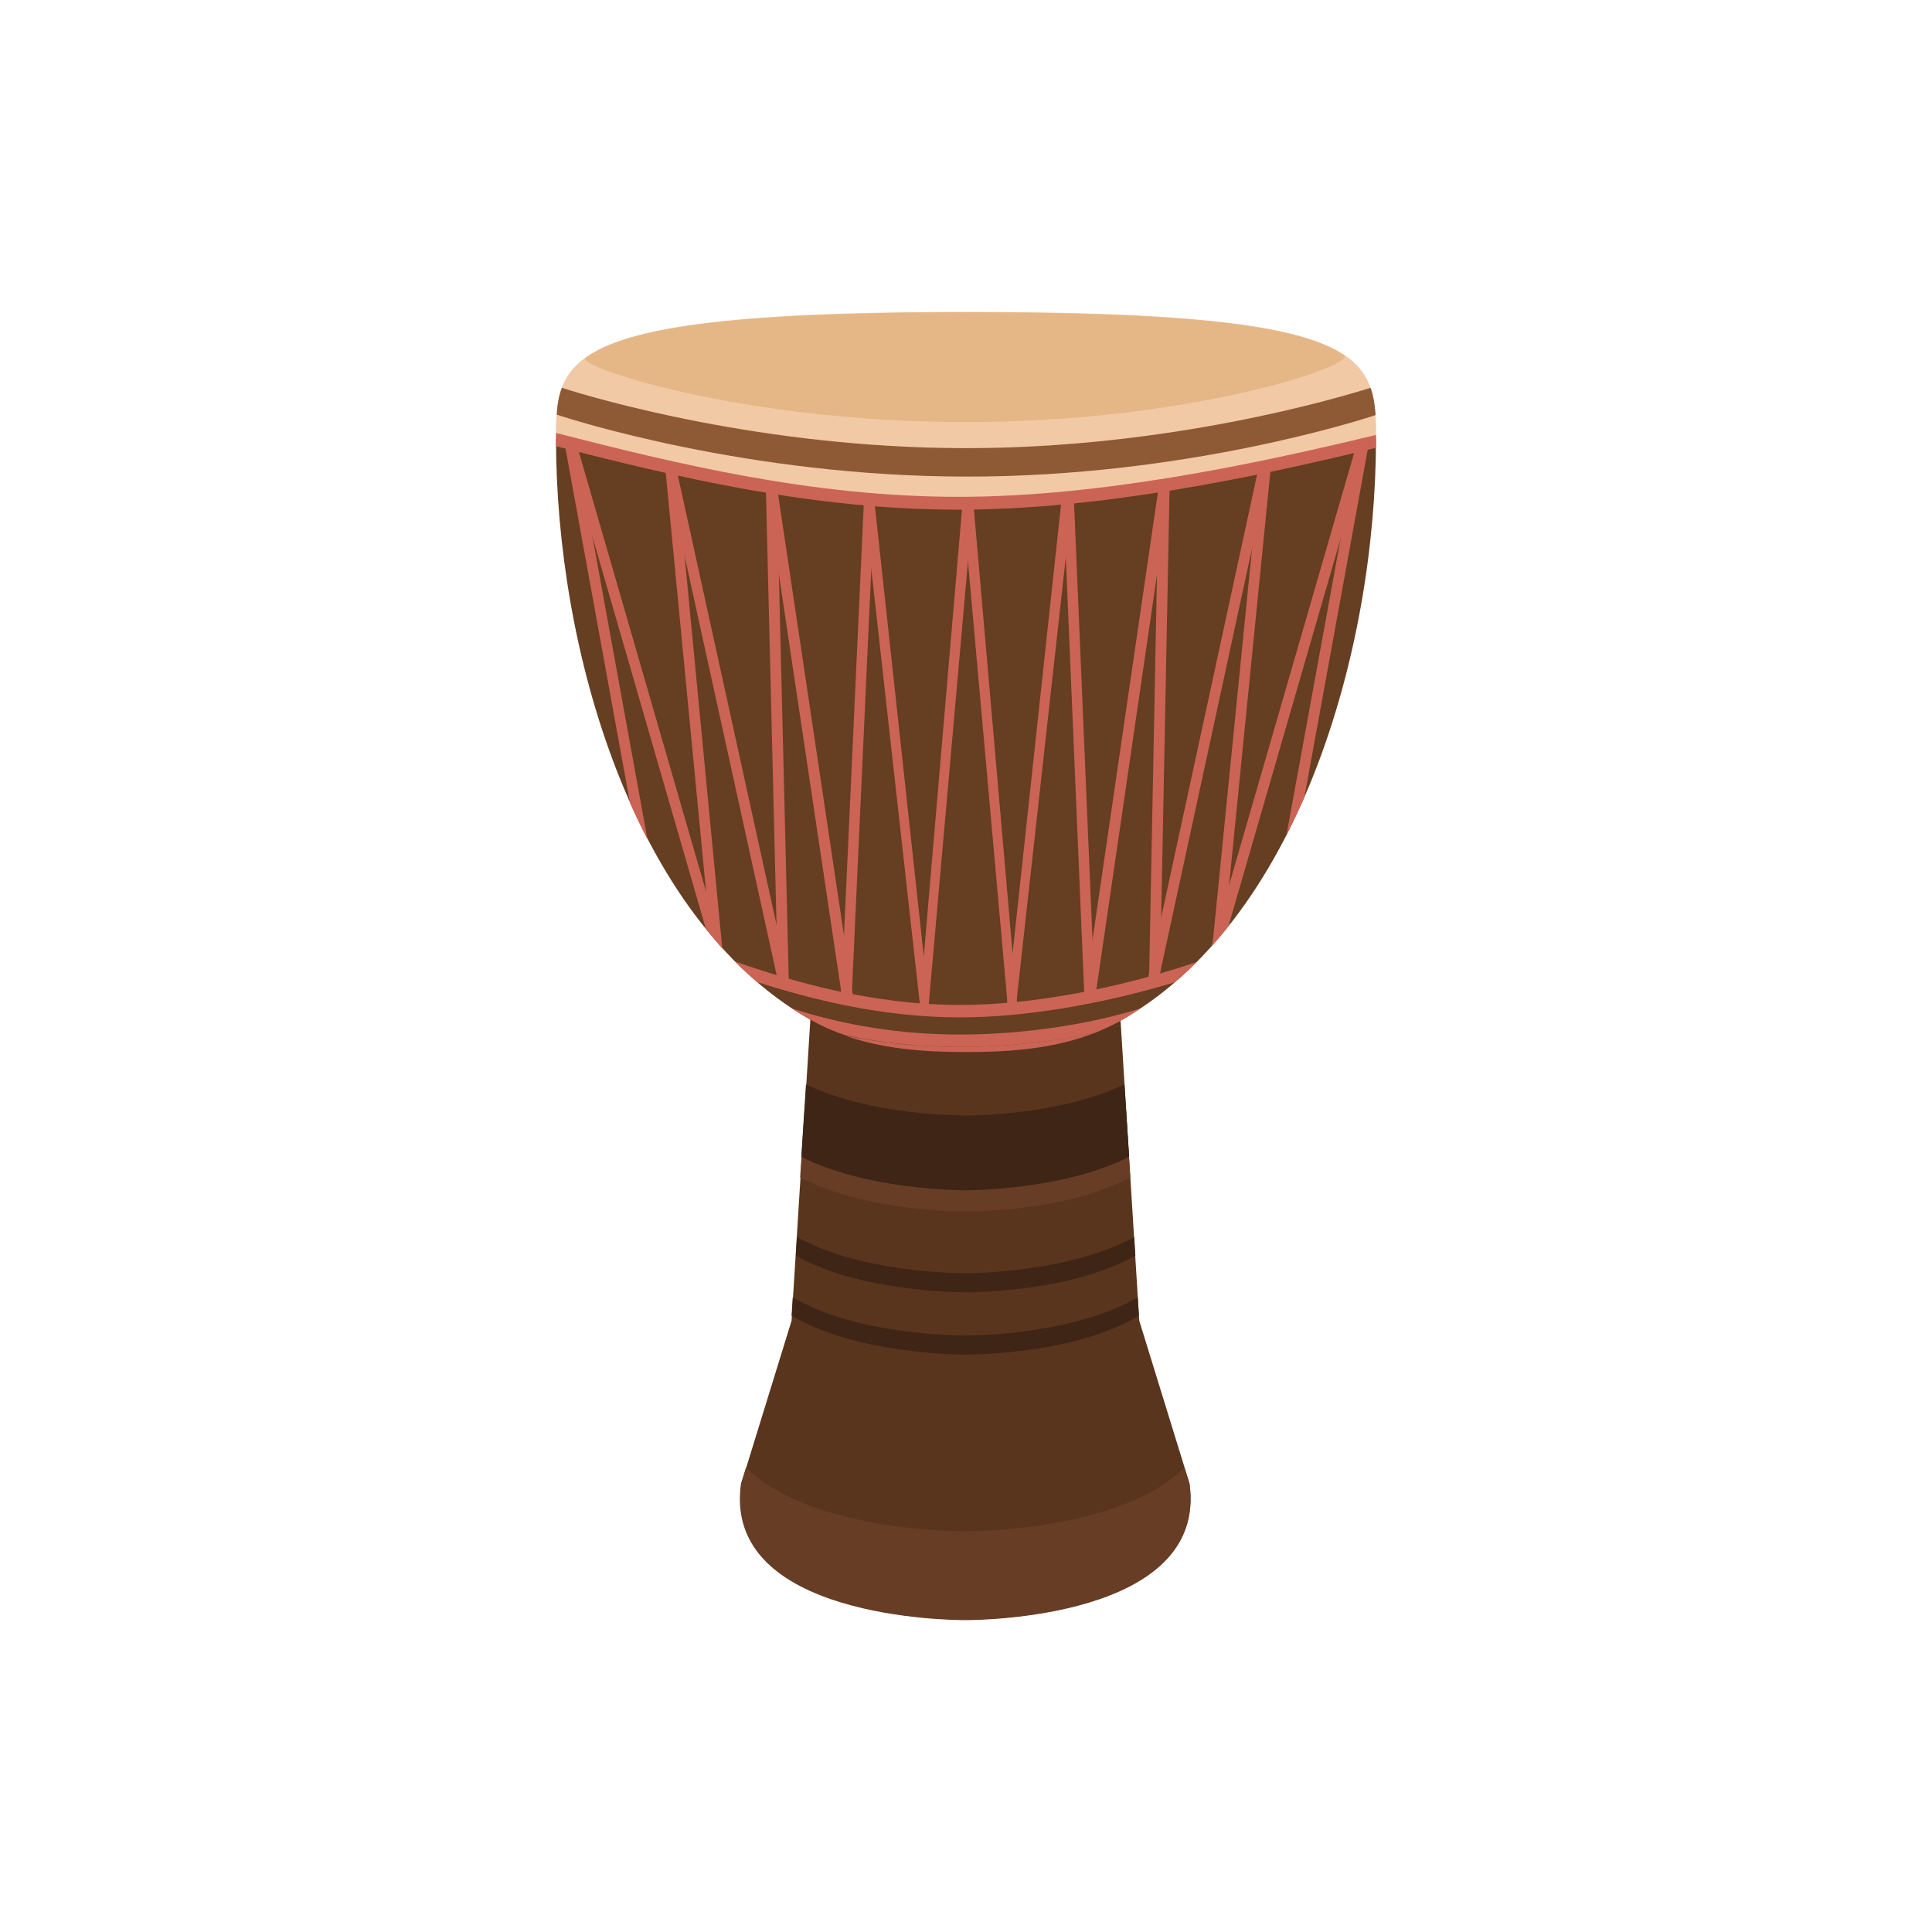 <?xml version="1.0" encoding="utf-8"?>
<!-- Generator: Adobe Illustrator 21.1.0, SVG Export Plug-In . SVG Version: 6.00 Build 0)  -->
<svg version="1.1" id="Layer_1" xmlns="http://www.w3.org/2000/svg" xmlns:xlink="http://www.w3.org/1999/xlink" x="0px" y="0px"
	 viewBox="0 0 496.2 496.2" style="enable-background:new 0 0 496.2 496.2;" xml:space="preserve">
<style type="text/css">
	.st0{fill:#59351D;}
	.st1{fill:#683D25;}
	.st2{fill:#3F2516;}
	.st3{fill:#663E22;}
	.st4{fill:#F2C9A5;}
	.st5{fill:#E5B786;}
	.st6{fill:#8E5935;}
	.st7{fill:#CB6454;}
</style>
<path class="st0" d="M305.5,381l-12.9-41.8l-4.9-78.6h-79.5l-4.9,78.6L190.4,381c-4.8,34.7,54.5,35,57.6,35S310.3,415.7,305.5,381z"
	/>
<path class="st1" d="M304.2,376.9c-16.3,16.2-53.7,16.4-56.3,16.4s-40-0.2-56.3-16.4l-1.3,4.2c-4.8,34.7,54.5,35,57.6,35
	c3.1,0,62.4-0.3,57.6-35L304.2,376.9z"/>
<g>
	<path class="st2" d="M247.9,343c-2,0-27.9-0.1-44.3-9.8l-0.3,4.7c16.4,9.8,42.6,10,44.6,10s28.2-0.1,44.6-10l-0.3-4.7
		C275.8,342.8,250,343,247.9,343z"/>
	<path class="st2" d="M291.6,322.5l-0.3-4.8c-16.5,9.1-41.4,9.3-43.3,9.3c-2,0-26.9-0.1-43.3-9.3l-0.3,4.8
		c16.5,9.3,41.6,9.4,43.6,9.4S275.1,331.8,291.6,322.5z"/>
</g>
<path class="st1" d="M290.3,302.4l-1.2-18.6c-16.4,8-39.3,8.2-41.2,8.2s-24.8-0.1-41.2-8.2l-1.2,18.6c16.5,8.6,40.4,8.8,42.4,8.7
	C249.9,311.2,273.9,311.1,290.3,302.4z"/>
<path class="st2" d="M290,297.1l-1.2-18.6c-16.4,7.9-39,8-40.9,8s-24.5-0.1-40.9-8l-1.2,18.6c16.5,8.4,40.1,8.6,42,8.6
	C249.9,305.7,273.5,305.5,290,297.1z"/>
<path class="st3" d="M353.4,112.7c0,54.6-20.1,124.2-66.1,149.7c-11.4,6.3-24.4,7.8-39.2,7.8c-15.3,0-28.8-1.8-40.5-8.6
	c-45.1-26.1-64.8-94.9-64.8-148.9c0,0,47.1,16,105.3,16C306.3,128.7,353.4,112.7,353.4,112.7z"/>
<path class="st4" d="M353.4,112.7c0-4.9-0.1-9.3-1.4-13.1c-4.5-12.9-23.5-19.5-103.9-19.5c-78.1,0-98.3,6.6-103.5,18.7
	c-1.7,4-1.8,8.7-1.8,13.9c0,0,47.1,16,105.3,16S353.4,112.7,353.4,112.7z"/>
<path class="st5" d="M345.2,91.2c-11-7.3-36.8-11-97.1-11c-61.5,0-87.1,4.1-97.7,11.7c-2.9,2.1,39.6,16.5,97.7,16.5
	C306.3,108.4,348.9,93.6,345.2,91.2z"/>
<path class="st4" d="M248.1,115.2c-52.2,0-95.4-12.8-103.8-15.5c-1.4,3.8-1.5,8.2-1.5,13c0,0,47.1,16,105.3,16s105.3-16,105.3-16
	c0-4.9-0.1-9.2-1.4-13.1C343.8,102.2,300.4,115.2,248.1,115.2z"/>
<path class="st6" d="M353.3,106.6c-0.2-2.5-0.5-4.8-1.3-7c-8.2,2.6-51.6,15.5-103.9,15.5c-52.2,0-95.4-12.8-103.8-15.5
	c-0.8,2.1-1.2,4.5-1.3,6.9c3,1,48.9,15.9,105.2,15.9C304.4,122.5,350.4,107.6,353.3,106.6z"/>
<g>
	<path class="st7" d="M217.1,266c9.4,3.3,19.7,4.2,31,4.2c12,0,22.9-1,32.7-4.8c-10.9,2.2-22.9,3.5-34.4,3.5
		C236.4,268.9,226.6,267.9,217.1,266z"/>
	<path class="st7" d="M203.4,259c1.4,0.9,2.8,1.8,4.3,2.6c3,1.8,6.2,3.2,9.5,4.3c9.5,2,19.3,3,29.3,3c11.5,0,23.5-1.3,34.4-3.5
		c2.2-0.9,4.4-1.9,6.5-3c1.9-1,3.7-2.2,5.5-3.4c-13.4,4.2-30.4,6.7-46.4,6.7C231.5,265.7,217,263.4,203.4,259z"/>
	<path class="st7" d="M307.3,247.1c-20.8,7-42.7,11-60.7,11c-22.5,0-43.2-6-57.9-11.2c1.8,1.9,3.8,3.6,5.7,5.3
		c14.3,4.6,32.5,9.1,52.2,9.1c16.4,0,36.1-3.3,55.1-9C303.7,250.6,305.5,248.9,307.3,247.1z"/>
	<path class="st7" d="M353.4,111.7c-31,7.5-70.7,15.9-107.3,15.9c-37.6,0-72.4-8.5-103.3-16.4c0,0.5,0,1,0,1.6s0,1.2,0,1.8
		c30.9,7.9,65.6,16.3,103.3,16.3c36.6,0,76.2-8.3,107.3-15.9c0-0.8,0-1.5,0-2.3C353.4,112.4,353.4,112,353.4,111.7z"/>
	<path class="st7" d="M279.9,257.3c-0.1,0-0.1,0-0.2,0c-0.8-0.1-1.3-0.8-1.2-1.6l19.2-131.4c0.1-0.8,0.8-1.3,1.6-1.2
		c0.8,0.1,1.3,0.8,1.2,1.6l-19.2,131.4C281.2,256.8,280.6,257.3,279.9,257.3z"/>
	<path class="st7" d="M296.5,253.7C296.5,253.7,296.4,253.7,296.5,253.7c-0.8,0-1.4-0.6-1.4-1.4l2.5-127.6c0-0.8,0.6-1.4,1.4-1.4
		l0,0c0.8,0,1.4,0.6,1.4,1.4l-2.5,127.6C297.8,253.1,297.2,253.7,296.5,253.7z"/>
	<path class="st7" d="M259.9,259h-0.1c-0.7-0.1-1.1-0.8-1.1-1.5l14-129.7c0.1-0.8,0.7-1.3,1.5-1.2s1.3,0.8,1.2,1.5L261,257.8
		C261,258.5,260.5,259,259.9,259z"/>
	<path class="st7" d="M279.9,257.3c-0.7,0-1.3-0.6-1.4-1.3l-5.4-127.9c0-0.8,0.6-1.4,1.3-1.4c0.7,0,1.4,0.6,1.4,1.3l5.4,127.9
		C281.3,256.6,280.7,257.3,279.9,257.3L279.9,257.3z"/>
	<path class="st7" d="M350.2,113.2c-0.7-0.2-1.5,0.2-1.7,0.9v0.1c0.9-0.3,1.6-0.5,2.3-0.7C350.6,113.4,350.4,113.3,350.2,113.2z"/>
	<path class="st7" d="M351.1,114.9c0.1-0.5,0-1-0.4-1.4c-0.7,0.2-1.4,0.4-2.3,0.7l-37.3,128.9c1.5-1.7,3-3.4,4.4-5.2L351.1,114.9z"
		/>
	<path class="st7" d="M350.3,113.2c-0.7-0.1-1.4,0.3-1.6,1c0.8-0.2,1.6-0.5,2.2-0.7C350.8,113.3,350.6,113.2,350.3,113.2z"/>
	<path class="st7" d="M351.4,114.8c0.1-0.5-0.1-1-0.5-1.3c-0.6,0.2-1.4,0.4-2.2,0.7v0.1l-18.3,100.2c1.6-3.2,3.1-6.4,4.6-9.7
		L351.4,114.8z"/>
	<path class="st7" d="M296.3,252.6c-0.1,0-0.2,0-0.3,0c-0.7-0.2-1.2-0.9-1.1-1.6l28.5-131.6c0.2-0.7,0.9-1.2,1.6-1.1
		c0.7,0.2,1.2,0.9,1.1,1.6l-28.5,131.6C297.5,252.2,296.9,252.6,296.3,252.6z"/>
	<path class="st7" d="M326.4,119.8c0.1-0.8-0.5-1.4-1.2-1.5c-0.8-0.1-1.4,0.5-1.5,1.2l-0.1,1C324.6,120.3,325.5,120.1,326.4,119.8
		L326.4,119.8z"/>
	<path class="st7" d="M326.4,119.9c-0.9,0.2-1.9,0.4-2.8,0.6l-12.2,122.2c1.1-1.2,2.1-2.4,3.1-3.7L326.4,119.9z"/>
	<path class="st7" d="M237.4,259.5h-0.1c-0.7-0.1-1.1-0.8-1.1-1.5l11-128.7c0.1-0.8,0.8-1.3,1.5-1.2c0.8,0.1,1.3,0.8,1.2,1.5
		l-11.4,128.7C238.5,259,238,259.5,237.4,259.5z"/>
	<path class="st7" d="M260,259.3c-0.6,0-1.1-0.5-1.2-1.2l-11.5-128.5c-0.1-0.8,0.5-1.4,1.2-1.5c0.7-0.1,1.4,0.5,1.5,1.2l11.2,128.5
		C261.3,258.6,260.8,259.2,260,259.3L260,259.3z"/>
	<path class="st7" d="M217.4,258.2C217.4,258.2,217.3,258.2,217.4,258.2c-0.8,0-1.4-0.7-1.4-1.4l5.9-128.6c0-0.8,0.6-1.3,1.4-1.3
		c0.8,0,1.4,0.7,1.3,1.4l-5.9,128.6C218.7,257.7,218.1,258.2,217.4,258.2z"/>
	<path class="st7" d="M237.6,260.4c-0.6,0-1.1-0.5-1.2-1.2l-14.6-130.8c-0.1-0.8,0.5-1.4,1.2-1.5c0.8-0.1,1.4,0.5,1.5,1.2
		l14.2,130.8C238.8,259.7,238.3,260.3,237.6,260.4C237.7,260.4,237.7,260.4,237.6,260.4z"/>
	<path class="st7" d="M201.2,253.9c-0.8,0-1.4-0.6-1.4-1.4l-3.1-127.1c0-0.8,0.6-1.4,1.4-1.4l0,0c0.7,0,1.4,0.6,1.4,1.4l3.1,127.1
		C202.6,253.3,202,253.9,201.2,253.9L201.2,253.9z"/>
	<path class="st7" d="M217.8,258.2c-0.7,0-1.3-0.5-1.4-1.2l-19.7-131.9c-0.1-0.8,0.4-1.5,1.2-1.6s1.5,0.4,1.6,1.2l19.7,131.9
		c0.1,0.8-0.4,1.5-1.2,1.6C217.9,258.2,217.9,258.2,217.8,258.2z"/>
	<path class="st7" d="M173.7,120.4c-0.1-0.8-0.7-1.3-1.5-1.2c-0.6,0.1-1,0.5-1.2,1c0.9,0.2,1.8,0.4,2.7,0.6V120.4z"/>
	<path class="st7" d="M171,120.1c-0.1,0.2-0.1,0.3-0.1,0.5l11.5,119.3c1,1.2,2.1,2.4,3.1,3.6l-11.8-122.9
		C172.8,120.5,171.9,120.3,171,120.1z"/>
	<path class="st7" d="M201,252.6c-0.6,0-1.2-0.4-1.3-1.1L171,120.8c-0.2-0.7,0.3-1.5,1.1-1.6c0.8-0.2,1.5,0.3,1.6,1.1L202.4,251
		c0.2,0.7-0.3,1.5-1.1,1.6C201.2,252.6,201.1,252.6,201,252.6z"/>
	<path class="st7" d="M147.8,113.8c-0.1-0.8-0.9-1.2-1.6-1.1c-0.4,0.1-0.8,0.4-1,0.8c0.7,0.2,1.6,0.5,2.7,0.8L147.8,113.8z"/>
	<path class="st7" d="M145.2,113.5c-0.1,0.3-0.2,0.6-0.1,0.9l16.7,91.8c1.4,3.2,2.9,6.3,4.5,9.4l-18.4-101.2
		C146.9,114,146,113.7,145.2,113.5z"/>
	<path class="st7" d="M148.1,113.7c-0.2-0.7-1-1.2-1.7-0.9c-0.4,0.1-0.7,0.4-0.9,0.8c0.8,0.2,1.7,0.5,2.8,0.8L148.1,113.7z"/>
	<path class="st7" d="M145.5,113.6c-0.1,0.3-0.2,0.6-0.1,0.9l35.9,124.1c1.4,1.7,2.9,3.4,4.3,5.1l-37.4-129.3
		C147.2,114.1,146.2,113.8,145.5,113.6z"/>
</g>
</svg>
